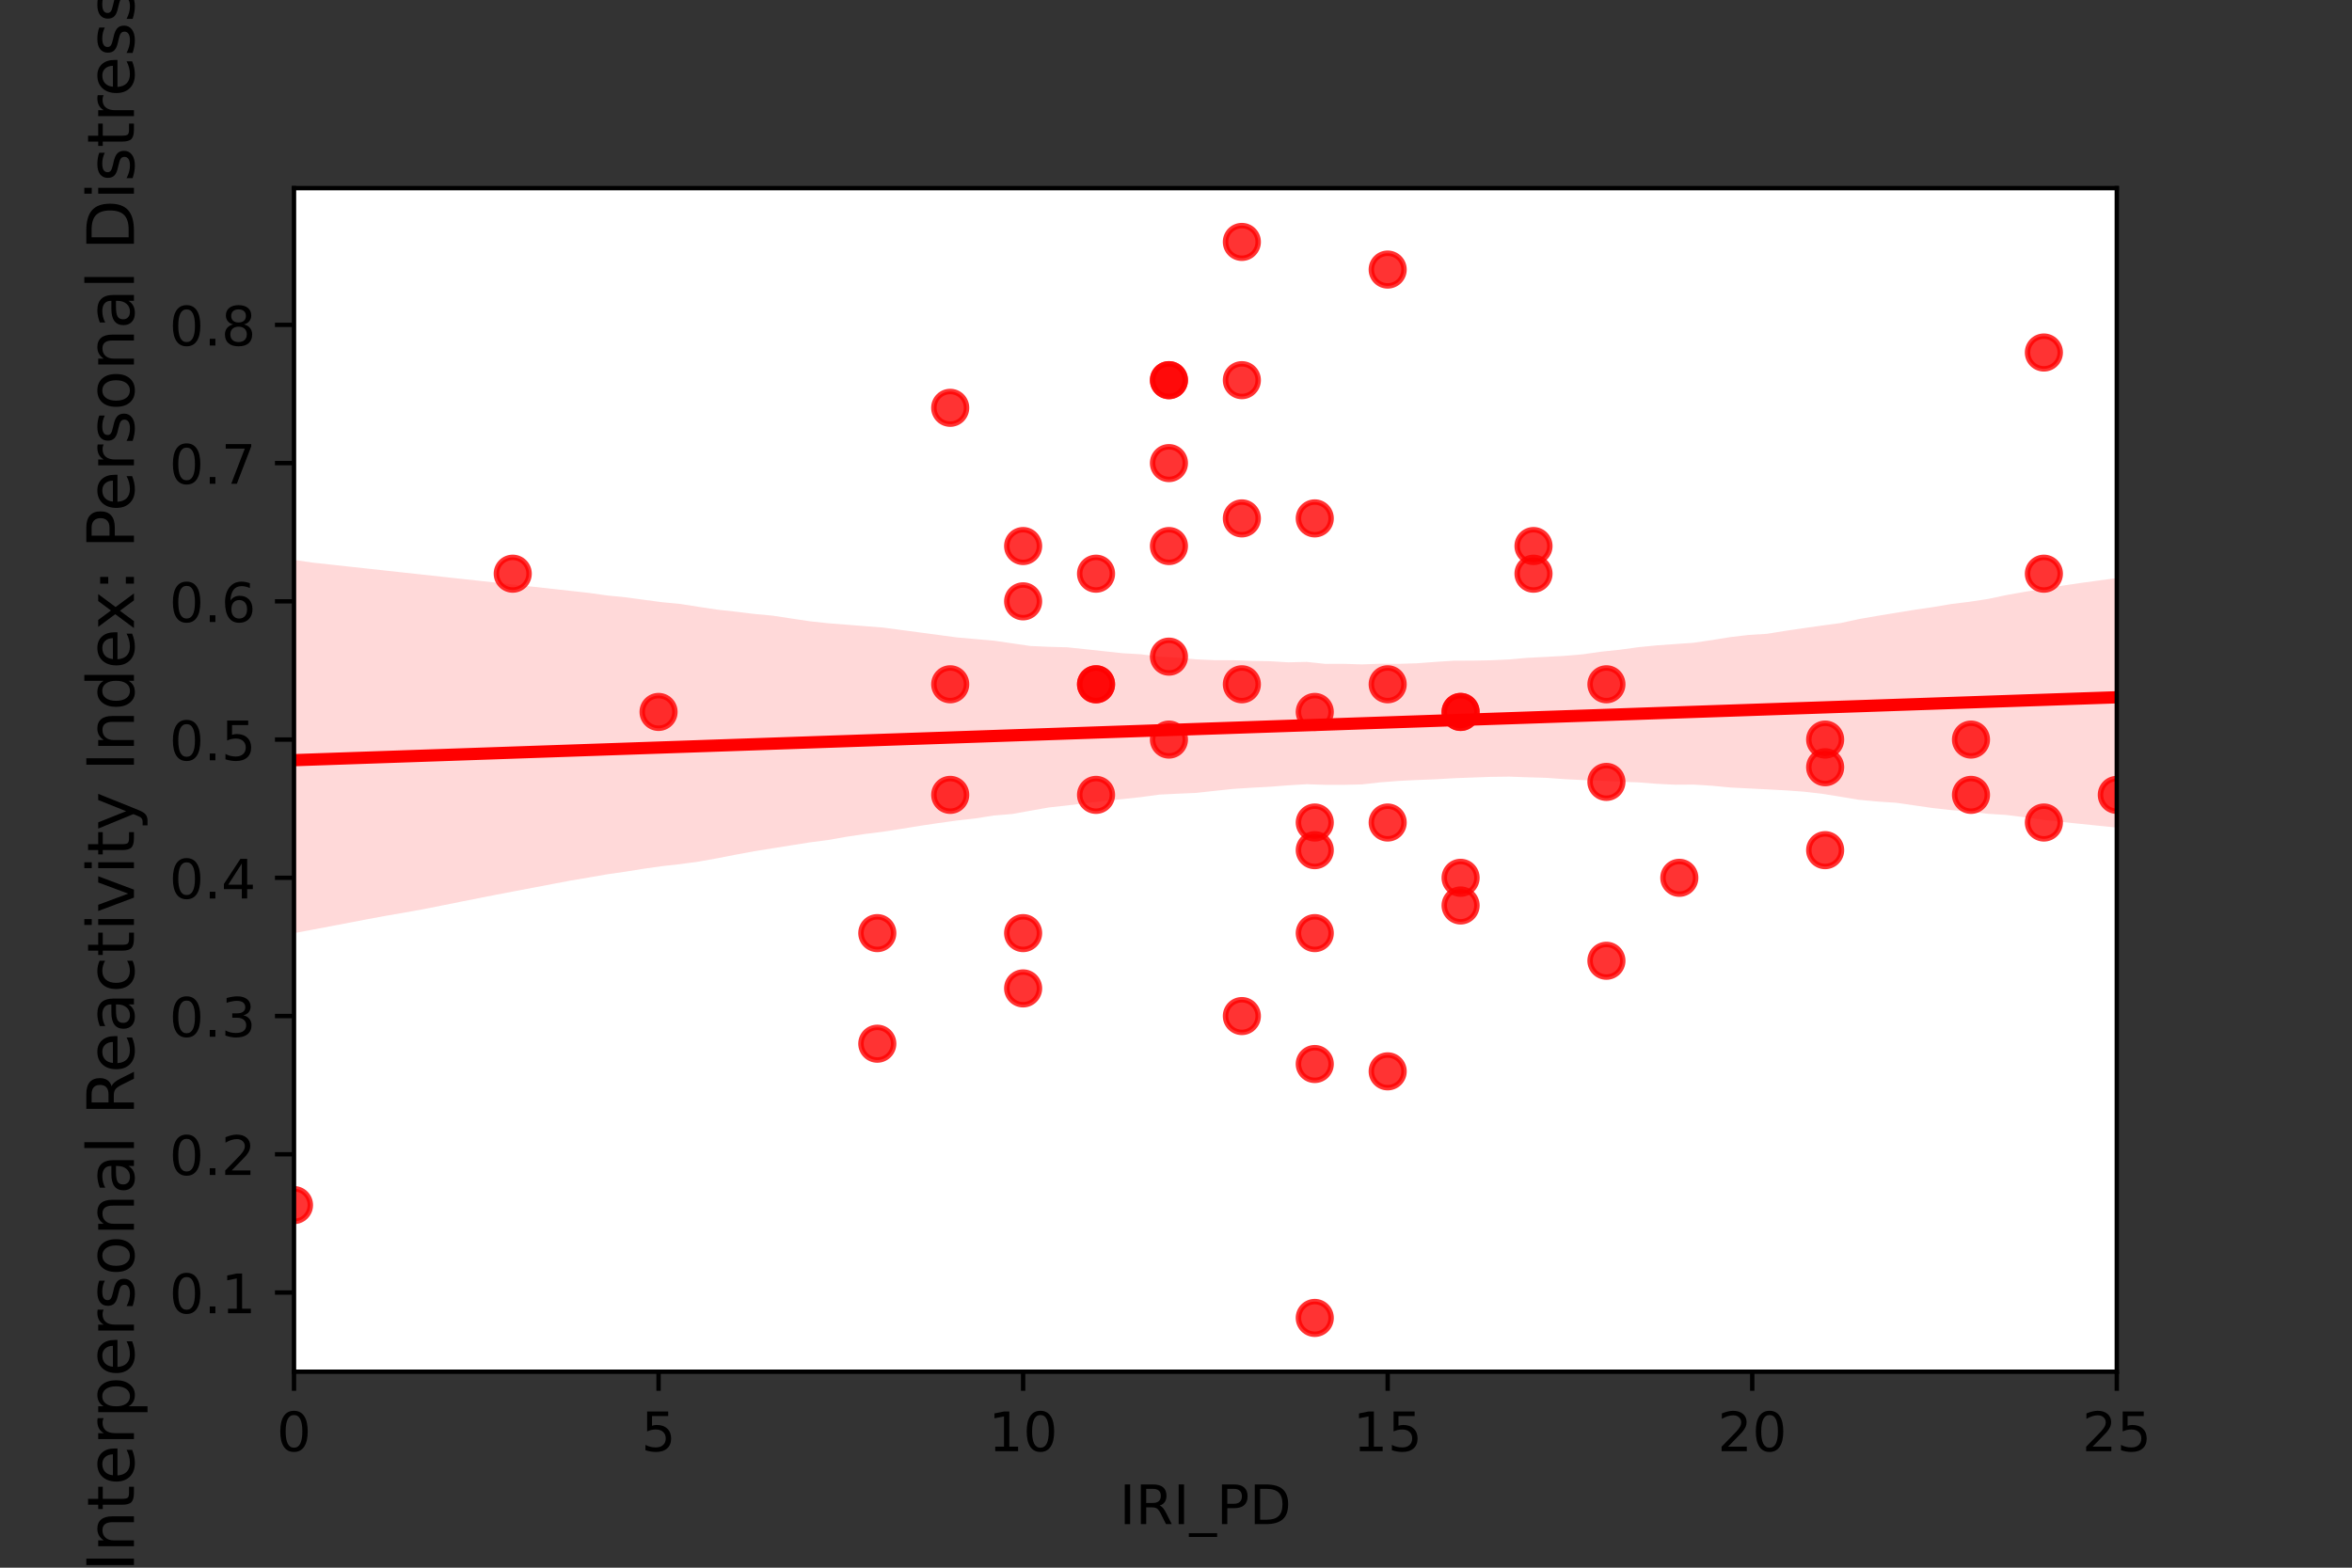 <?xml version="1.0" encoding="utf-8" standalone="no"?>
<!DOCTYPE svg PUBLIC "-//W3C//DTD SVG 1.1//EN"
  "http://www.w3.org/Graphics/SVG/1.1/DTD/svg11.dtd">
<!-- Created with matplotlib (https://matplotlib.org/) -->
<svg height="288pt" version="1.1" viewBox="0 0 432 288" width="432pt" xmlns="http://www.w3.org/2000/svg" xmlns:xlink="http://www.w3.org/1999/xlink">
 <rect x="0" y="0" width="432" height="288" fill="#333333" stroke="none"/>
 <defs>
  <style type="text/css">*{stroke-linecap:butt;stroke-linejoin:round;}</style>
 </defs>
 <g id="figure_1">
  <g id="patch_1">
   <path d="M 0 288 
L 432 288 
L 432 0 
L 0 0 
z
" style="fill:none;"/>
  </g>
  <g id="axes_1">
   <g id="patch_2">
    <path d="M 54 252 
L 388.8 252 
L 388.8 34.56 
L 54 34.56 
z
" style="fill:#ffffff;"/>
   </g>
   <g id="PathCollection_1">
    <defs>
     <path d="M 0 3 
C 0.796 3 1.559 2.684 2.121 2.121 
C 2.684 1.559 3 0.796 3 0 
C 3 -0.796 2.684 -1.559 2.121 -2.121 
C 1.559 -2.684 0.796 -3 0 -3 
C -0.796 -3 -1.559 -2.684 -2.121 -2.121 
C -2.684 -1.559 -3 -0.796 -3 0 
C -3 0.796 -2.684 1.559 -2.121 2.121 
C -1.559 2.684 -0.796 3 0 3 
z
" id="m2d6696e77d" style="stroke:#ff0000;stroke-opacity:0.8;"/>
    </defs>
    <g clip-path="url(#p7a09f8bbab)">
     <use style="fill:#ff0000;fill-opacity:0.8;stroke:#ff0000;stroke-opacity:0.8;" x="174.528" xlink:href="#m2d6696e77d" y="146.027"/>
     <use style="fill:#ff0000;fill-opacity:0.8;stroke:#ff0000;stroke-opacity:0.8;" x="241.488" xlink:href="#m2d6696e77d" y="195.471"/>
     <use style="fill:#ff0000;fill-opacity:0.8;stroke:#ff0000;stroke-opacity:0.8;" x="228.096" xlink:href="#m2d6696e77d" y="69.839"/>
     <use style="fill:#ff0000;fill-opacity:0.8;stroke:#ff0000;stroke-opacity:0.8;" x="268.272" xlink:href="#m2d6696e77d" y="166.344"/>
     <use style="fill:#ff0000;fill-opacity:0.8;stroke:#ff0000;stroke-opacity:0.8;" x="254.88" xlink:href="#m2d6696e77d" y="125.71"/>
     <use style="fill:#ff0000;fill-opacity:0.8;stroke:#ff0000;stroke-opacity:0.8;" x="94.176" xlink:href="#m2d6696e77d" y="105.394"/>
     <use style="fill:#ff0000;fill-opacity:0.8;stroke:#ff0000;stroke-opacity:0.8;" x="388.8" xlink:href="#m2d6696e77d" y="146.027"/>
     <use style="fill:#ff0000;fill-opacity:0.8;stroke:#ff0000;stroke-opacity:0.8;" x="335.232" xlink:href="#m2d6696e77d" y="140.948"/>
     <use style="fill:#ff0000;fill-opacity:0.8;stroke:#ff0000;stroke-opacity:0.8;" x="228.096" xlink:href="#m2d6696e77d" y="44.444"/>
     <use style="fill:#ff0000;fill-opacity:0.8;stroke:#ff0000;stroke-opacity:0.8;" x="228.096" xlink:href="#m2d6696e77d" y="186.66"/>
     <use style="fill:#ff0000;fill-opacity:0.8;stroke:#ff0000;stroke-opacity:0.8;" x="187.92" xlink:href="#m2d6696e77d" y="181.581"/>
     <use style="fill:#ff0000;fill-opacity:0.8;stroke:#ff0000;stroke-opacity:0.8;" x="161.136" xlink:href="#m2d6696e77d" y="171.423"/>
     <use style="fill:#ff0000;fill-opacity:0.8;stroke:#ff0000;stroke-opacity:0.8;" x="375.408" xlink:href="#m2d6696e77d" y="151.106"/>
     <use style="fill:#ff0000;fill-opacity:0.8;stroke:#ff0000;stroke-opacity:0.8;" x="254.88" xlink:href="#m2d6696e77d" y="49.523"/>
     <use style="fill:#ff0000;fill-opacity:0.8;stroke:#ff0000;stroke-opacity:0.8;" x="268.272" xlink:href="#m2d6696e77d" y="130.789"/>
     <use style="fill:#ff0000;fill-opacity:0.8;stroke:#ff0000;stroke-opacity:0.8;" x="120.96" xlink:href="#m2d6696e77d" y="130.789"/>
     <use style="fill:#ff0000;fill-opacity:0.8;stroke:#ff0000;stroke-opacity:0.8;" x="295.056" xlink:href="#m2d6696e77d" y="143.643"/>
     <use style="fill:#ff0000;fill-opacity:0.8;stroke:#ff0000;stroke-opacity:0.8;" x="335.232" xlink:href="#m2d6696e77d" y="156.185"/>
     <use style="fill:#ff0000;fill-opacity:0.8;stroke:#ff0000;stroke-opacity:0.8;" x="214.704" xlink:href="#m2d6696e77d" y="120.631"/>
     <use style="fill:#ff0000;fill-opacity:0.8;stroke:#ff0000;stroke-opacity:0.8;" x="228.096" xlink:href="#m2d6696e77d" y="125.71"/>
     <use style="fill:#ff0000;fill-opacity:0.8;stroke:#ff0000;stroke-opacity:0.8;" x="214.704" xlink:href="#m2d6696e77d" y="135.869"/>
     <use style="fill:#ff0000;fill-opacity:0.8;stroke:#ff0000;stroke-opacity:0.8;" x="161.136" xlink:href="#m2d6696e77d" y="191.739"/>
     <use style="fill:#ff0000;fill-opacity:0.8;stroke:#ff0000;stroke-opacity:0.8;" x="241.488" xlink:href="#m2d6696e77d" y="171.423"/>
     <use style="fill:#ff0000;fill-opacity:0.8;stroke:#ff0000;stroke-opacity:0.8;" x="362.016" xlink:href="#m2d6696e77d" y="135.869"/>
     <use style="fill:#ff0000;fill-opacity:0.8;stroke:#ff0000;stroke-opacity:0.8;" x="214.704" xlink:href="#m2d6696e77d" y="69.839"/>
     <use style="fill:#ff0000;fill-opacity:0.8;stroke:#ff0000;stroke-opacity:0.8;" x="228.096" xlink:href="#m2d6696e77d" y="95.235"/>
     <use style="fill:#ff0000;fill-opacity:0.8;stroke:#ff0000;stroke-opacity:0.8;" x="241.488" xlink:href="#m2d6696e77d" y="151.106"/>
     <use style="fill:#ff0000;fill-opacity:0.8;stroke:#ff0000;stroke-opacity:0.8;" x="375.408" xlink:href="#m2d6696e77d" y="105.394"/>
     <use style="fill:#ff0000;fill-opacity:0.8;stroke:#ff0000;stroke-opacity:0.8;" x="335.232" xlink:href="#m2d6696e77d" y="135.869"/>
     <use style="fill:#ff0000;fill-opacity:0.8;stroke:#ff0000;stroke-opacity:0.8;" x="268.272" xlink:href="#m2d6696e77d" y="161.264"/>
     <use style="fill:#ff0000;fill-opacity:0.8;stroke:#ff0000;stroke-opacity:0.8;" x="241.488" xlink:href="#m2d6696e77d" y="242.116"/>
     <use style="fill:#ff0000;fill-opacity:0.8;stroke:#ff0000;stroke-opacity:0.8;" x="241.488" xlink:href="#m2d6696e77d" y="95.235"/>
     <use style="fill:#ff0000;fill-opacity:0.8;stroke:#ff0000;stroke-opacity:0.8;" x="295.056" xlink:href="#m2d6696e77d" y="176.502"/>
     <use style="fill:#ff0000;fill-opacity:0.8;stroke:#ff0000;stroke-opacity:0.8;" x="281.664" xlink:href="#m2d6696e77d" y="105.394"/>
     <use style="fill:#ff0000;fill-opacity:0.8;stroke:#ff0000;stroke-opacity:0.8;" x="187.92" xlink:href="#m2d6696e77d" y="171.423"/>
     <use style="fill:#ff0000;fill-opacity:0.8;stroke:#ff0000;stroke-opacity:0.8;" x="174.528" xlink:href="#m2d6696e77d" y="125.71"/>
     <use style="fill:#ff0000;fill-opacity:0.8;stroke:#ff0000;stroke-opacity:0.8;" x="187.92" xlink:href="#m2d6696e77d" y="100.314"/>
     <use style="fill:#ff0000;fill-opacity:0.8;stroke:#ff0000;stroke-opacity:0.8;" x="201.312" xlink:href="#m2d6696e77d" y="125.71"/>
     <use style="fill:#ff0000;fill-opacity:0.8;stroke:#ff0000;stroke-opacity:0.8;" x="241.488" xlink:href="#m2d6696e77d" y="156.185"/>
     <use style="fill:#ff0000;fill-opacity:0.8;stroke:#ff0000;stroke-opacity:0.8;" x="187.92" xlink:href="#m2d6696e77d" y="110.473"/>
     <use style="fill:#ff0000;fill-opacity:0.8;stroke:#ff0000;stroke-opacity:0.8;" x="214.704" xlink:href="#m2d6696e77d" y="85.077"/>
     <use style="fill:#ff0000;fill-opacity:0.8;stroke:#ff0000;stroke-opacity:0.8;" x="174.528" xlink:href="#m2d6696e77d" y="74.919"/>
     <use style="fill:#ff0000;fill-opacity:0.8;stroke:#ff0000;stroke-opacity:0.8;" x="295.056" xlink:href="#m2d6696e77d" y="125.71"/>
     <use style="fill:#ff0000;fill-opacity:0.8;stroke:#ff0000;stroke-opacity:0.8;" x="201.312" xlink:href="#m2d6696e77d" y="105.394"/>
     <use style="fill:#ff0000;fill-opacity:0.8;stroke:#ff0000;stroke-opacity:0.8;" x="254.88" xlink:href="#m2d6696e77d" y="151.106"/>
     <use style="fill:#ff0000;fill-opacity:0.8;stroke:#ff0000;stroke-opacity:0.8;" x="201.312" xlink:href="#m2d6696e77d" y="125.71"/>
     <use style="fill:#ff0000;fill-opacity:0.8;stroke:#ff0000;stroke-opacity:0.8;" x="308.448" xlink:href="#m2d6696e77d" y="161.264"/>
     <use style="fill:#ff0000;fill-opacity:0.8;stroke:#ff0000;stroke-opacity:0.8;" x="281.664" xlink:href="#m2d6696e77d" y="100.314"/>
     <use style="fill:#ff0000;fill-opacity:0.8;stroke:#ff0000;stroke-opacity:0.8;" x="214.704" xlink:href="#m2d6696e77d" y="100.314"/>
     <use style="fill:#ff0000;fill-opacity:0.8;stroke:#ff0000;stroke-opacity:0.8;" x="375.408" xlink:href="#m2d6696e77d" y="64.76"/>
     <use style="fill:#ff0000;fill-opacity:0.8;stroke:#ff0000;stroke-opacity:0.8;" x="362.016" xlink:href="#m2d6696e77d" y="146.027"/>
     <use style="fill:#ff0000;fill-opacity:0.8;stroke:#ff0000;stroke-opacity:0.8;" x="214.704" xlink:href="#m2d6696e77d" y="69.839"/>
     <use style="fill:#ff0000;fill-opacity:0.8;stroke:#ff0000;stroke-opacity:0.8;" x="268.272" xlink:href="#m2d6696e77d" y="130.789"/>
     <use style="fill:#ff0000;fill-opacity:0.8;stroke:#ff0000;stroke-opacity:0.8;" x="201.312" xlink:href="#m2d6696e77d" y="146.027"/>
     <use style="fill:#ff0000;fill-opacity:0.8;stroke:#ff0000;stroke-opacity:0.8;" x="241.488" xlink:href="#m2d6696e77d" y="130.789"/>
     <use style="fill:#ff0000;fill-opacity:0.8;stroke:#ff0000;stroke-opacity:0.8;" x="54" xlink:href="#m2d6696e77d" y="221.385"/>
     <use style="fill:#ff0000;fill-opacity:0.8;stroke:#ff0000;stroke-opacity:0.8;" x="254.88" xlink:href="#m2d6696e77d" y="196.819"/>
    </g>
   </g>
   <g id="PolyCollection_1">
    <path clip-path="url(#p7a09f8bbab)" d="M 54 102.851 
L 54 171.427 
L 57.382 170.792 
L 60.764 170.151 
L 64.145 169.507 
L 67.527 168.861 
L 70.909 168.232 
L 74.291 167.654 
L 77.673 167.045 
L 81.055 166.371 
L 84.436 165.696 
L 87.818 165.02 
L 91.2 164.357 
L 94.582 163.714 
L 97.964 163.07 
L 101.345 162.426 
L 104.727 161.782 
L 108.109 161.213 
L 111.491 160.622 
L 114.873 160.136 
L 118.255 159.592 
L 121.636 159.116 
L 125.018 158.738 
L 128.4 158.275 
L 131.782 157.666 
L 135.164 157.006 
L 138.545 156.379 
L 141.927 155.836 
L 145.309 155.3 
L 148.691 154.762 
L 152.073 154.323 
L 155.455 153.723 
L 158.836 153.216 
L 162.218 152.792 
L 165.6 152.261 
L 168.982 151.712 
L 172.364 151.206 
L 175.745 150.739 
L 179.127 150.357 
L 182.509 149.822 
L 185.891 149.541 
L 189.273 148.934 
L 192.655 148.338 
L 196.036 147.967 
L 199.418 147.547 
L 202.8 147.156 
L 206.182 146.799 
L 209.564 146.438 
L 212.945 145.977 
L 216.327 145.811 
L 219.709 145.663 
L 223.091 145.291 
L 226.473 144.933 
L 229.855 144.713 
L 233.236 144.533 
L 236.618 144.272 
L 240 144.068 
L 243.382 144.182 
L 246.764 144.186 
L 250.145 144.104 
L 253.527 143.725 
L 256.909 143.463 
L 260.291 143.296 
L 263.673 143.163 
L 267.055 142.967 
L 270.436 142.84 
L 273.818 142.72 
L 277.2 142.676 
L 280.582 142.794 
L 283.964 142.893 
L 287.345 143.133 
L 290.727 143.307 
L 294.109 143.42 
L 297.491 143.602 
L 300.873 143.728 
L 304.255 143.988 
L 307.636 144.159 
L 311.018 144.136 
L 314.4 144.343 
L 317.782 144.67 
L 321.164 144.843 
L 324.545 145.012 
L 327.927 145.194 
L 331.309 145.438 
L 334.691 145.826 
L 338.073 146.374 
L 341.455 146.932 
L 344.836 147.25 
L 348.218 147.472 
L 351.6 147.956 
L 354.982 148.444 
L 358.364 148.822 
L 361.745 149.115 
L 365.127 149.502 
L 368.509 149.714 
L 371.891 150.144 
L 375.273 150.61 
L 378.655 150.999 
L 382.036 151.346 
L 385.418 151.693 
L 388.8 152.035 
L 388.8 106.196 
L 388.8 106.196 
L 385.418 106.654 
L 382.036 107.113 
L 378.655 107.62 
L 375.273 108.169 
L 371.891 108.723 
L 368.509 109.324 
L 365.127 110.038 
L 361.745 110.552 
L 358.364 110.969 
L 354.982 111.538 
L 351.6 112.034 
L 348.218 112.585 
L 344.836 113.138 
L 341.455 113.725 
L 338.073 114.463 
L 334.691 114.914 
L 331.309 115.394 
L 327.927 115.891 
L 324.545 116.438 
L 321.164 116.647 
L 317.782 117.047 
L 314.4 117.596 
L 311.018 118.089 
L 307.636 118.323 
L 304.255 118.561 
L 300.873 118.901 
L 297.491 119.365 
L 294.109 119.717 
L 290.727 120.202 
L 287.345 120.489 
L 283.964 120.677 
L 280.582 120.846 
L 277.2 121.146 
L 273.818 121.298 
L 270.436 121.366 
L 267.055 121.373 
L 263.673 121.594 
L 260.291 121.849 
L 256.909 121.954 
L 253.527 121.935 
L 250.145 122.058 
L 246.764 121.95 
L 243.382 121.958 
L 240 121.597 
L 236.618 121.674 
L 233.236 121.471 
L 229.855 121.412 
L 226.473 121.29 
L 223.091 121.284 
L 219.709 121.127 
L 216.327 120.818 
L 212.945 120.637 
L 209.564 120.198 
L 206.182 120.002 
L 202.8 119.636 
L 199.418 119.273 
L 196.036 118.917 
L 192.655 118.825 
L 189.273 118.676 
L 185.891 118.185 
L 182.509 117.696 
L 179.127 117.4 
L 175.745 117.098 
L 172.364 116.645 
L 168.982 116.194 
L 165.6 115.743 
L 162.218 115.294 
L 158.836 115.026 
L 155.455 114.76 
L 152.073 114.494 
L 148.691 114.127 
L 145.309 113.619 
L 141.927 113.103 
L 138.545 112.789 
L 135.164 112.373 
L 131.782 112.005 
L 128.4 111.493 
L 125.018 110.96 
L 121.636 110.633 
L 118.255 110.186 
L 114.873 109.725 
L 111.491 109.392 
L 108.109 108.915 
L 104.727 108.541 
L 101.345 108.168 
L 97.964 107.795 
L 94.582 107.422 
L 91.2 107.049 
L 87.818 106.676 
L 84.436 106.307 
L 81.055 105.938 
L 77.673 105.569 
L 74.291 105.2 
L 70.909 104.831 
L 67.527 104.462 
L 64.145 104.093 
L 60.764 103.724 
L 57.382 103.355 
L 54 102.851 
z
" style="fill:#ff0000;fill-opacity:0.15;"/>
   </g>
   <g id="matplotlib.axis_1">
    <g id="xtick_1">
     <g id="line2d_1">
      <defs>
       <path d="M 0 0 
L 0 3.5 
" id="mba4915432f" style="stroke:#000000;stroke-width:0.8;"/>
      </defs>
      <g>
       <use style="stroke:#000000;stroke-width:0.8;" x="54" xlink:href="#mba4915432f" y="252"/>
      </g>
     </g>
     <g id="text_1">
      <!-- 0 -->
      <g transform="translate(50.819 266.598)scale(0.1 -0.1)">
       <defs>
        <path d="M 31.781 66.406 
Q 24.172 66.406 20.328 58.906 
Q 16.5 51.422 16.5 36.375 
Q 16.5 21.391 20.328 13.891 
Q 24.172 6.391 31.781 6.391 
Q 39.453 6.391 43.281 13.891 
Q 47.125 21.391 47.125 36.375 
Q 47.125 51.422 43.281 58.906 
Q 39.453 66.406 31.781 66.406 
z
M 31.781 74.219 
Q 44.047 74.219 50.516 64.516 
Q 56.984 54.828 56.984 36.375 
Q 56.984 17.969 50.516 8.266 
Q 44.047 -1.422 31.781 -1.422 
Q 19.531 -1.422 13.062 8.266 
Q 6.594 17.969 6.594 36.375 
Q 6.594 54.828 13.062 64.516 
Q 19.531 74.219 31.781 74.219 
z
" id="DejaVuSans-48"/>
       </defs>
       <use xlink:href="#DejaVuSans-48"/>
      </g>
     </g>
    </g>
    <g id="xtick_2">
     <g id="line2d_2">
      <g>
       <use style="stroke:#000000;stroke-width:0.8;" x="120.96" xlink:href="#mba4915432f" y="252"/>
      </g>
     </g>
     <g id="text_2">
      <!-- 5 -->
      <g transform="translate(117.779 266.598)scale(0.1 -0.1)">
       <defs>
        <path d="M 10.797 72.906 
L 49.516 72.906 
L 49.516 64.594 
L 19.828 64.594 
L 19.828 46.734 
Q 21.969 47.469 24.109 47.828 
Q 26.266 48.188 28.422 48.188 
Q 40.625 48.188 47.75 41.5 
Q 54.891 34.812 54.891 23.391 
Q 54.891 11.625 47.562 5.094 
Q 40.234 -1.422 26.906 -1.422 
Q 22.312 -1.422 17.547 -0.641 
Q 12.797 0.141 7.719 1.703 
L 7.719 11.625 
Q 12.109 9.234 16.797 8.062 
Q 21.484 6.891 26.703 6.891 
Q 35.156 6.891 40.078 11.328 
Q 45.016 15.766 45.016 23.391 
Q 45.016 31 40.078 35.438 
Q 35.156 39.891 26.703 39.891 
Q 22.75 39.891 18.812 39.016 
Q 14.891 38.141 10.797 36.281 
z
" id="DejaVuSans-53"/>
       </defs>
       <use xlink:href="#DejaVuSans-53"/>
      </g>
     </g>
    </g>
    <g id="xtick_3">
     <g id="line2d_3">
      <g>
       <use style="stroke:#000000;stroke-width:0.8;" x="187.92" xlink:href="#mba4915432f" y="252"/>
      </g>
     </g>
     <g id="text_3">
      <!-- 10 -->
      <g transform="translate(181.558 266.598)scale(0.1 -0.1)">
       <defs>
        <path d="M 12.406 8.297 
L 28.516 8.297 
L 28.516 63.922 
L 10.984 60.406 
L 10.984 69.391 
L 28.422 72.906 
L 38.281 72.906 
L 38.281 8.297 
L 54.391 8.297 
L 54.391 0 
L 12.406 0 
z
" id="DejaVuSans-49"/>
       </defs>
       <use xlink:href="#DejaVuSans-49"/>
       <use x="63.623" xlink:href="#DejaVuSans-48"/>
      </g>
     </g>
    </g>
    <g id="xtick_4">
     <g id="line2d_4">
      <g>
       <use style="stroke:#000000;stroke-width:0.8;" x="254.88" xlink:href="#mba4915432f" y="252"/>
      </g>
     </g>
     <g id="text_4">
      <!-- 15 -->
      <g transform="translate(248.518 266.598)scale(0.1 -0.1)">
       <use xlink:href="#DejaVuSans-49"/>
       <use x="63.623" xlink:href="#DejaVuSans-53"/>
      </g>
     </g>
    </g>
    <g id="xtick_5">
     <g id="line2d_5">
      <g>
       <use style="stroke:#000000;stroke-width:0.8;" x="321.84" xlink:href="#mba4915432f" y="252"/>
      </g>
     </g>
     <g id="text_5">
      <!-- 20 -->
      <g transform="translate(315.478 266.598)scale(0.1 -0.1)">
       <defs>
        <path d="M 19.188 8.297 
L 53.609 8.297 
L 53.609 0 
L 7.328 0 
L 7.328 8.297 
Q 12.938 14.109 22.625 23.891 
Q 32.328 33.688 34.812 36.531 
Q 39.547 41.844 41.422 45.531 
Q 43.312 49.219 43.312 52.781 
Q 43.312 58.594 39.234 62.25 
Q 35.156 65.922 28.609 65.922 
Q 23.969 65.922 18.812 64.312 
Q 13.672 62.703 7.812 59.422 
L 7.812 69.391 
Q 13.766 71.781 18.938 73 
Q 24.125 74.219 28.422 74.219 
Q 39.75 74.219 46.484 68.547 
Q 53.219 62.891 53.219 53.422 
Q 53.219 48.922 51.531 44.891 
Q 49.859 40.875 45.406 35.406 
Q 44.188 33.984 37.641 27.219 
Q 31.109 20.453 19.188 8.297 
z
" id="DejaVuSans-50"/>
       </defs>
       <use xlink:href="#DejaVuSans-50"/>
       <use x="63.623" xlink:href="#DejaVuSans-48"/>
      </g>
     </g>
    </g>
    <g id="xtick_6">
     <g id="line2d_6">
      <g>
       <use style="stroke:#000000;stroke-width:0.8;" x="388.8" xlink:href="#mba4915432f" y="252"/>
      </g>
     </g>
     <g id="text_6">
      <!-- 25 -->
      <g transform="translate(382.438 266.598)scale(0.1 -0.1)">
       <use xlink:href="#DejaVuSans-50"/>
       <use x="63.623" xlink:href="#DejaVuSans-53"/>
      </g>
     </g>
    </g>
    <g id="text_7">
     <!-- IRI_PD -->
     <g transform="translate(205.611 279.998)scale(0.1 -0.1)">
      <defs>
       <path d="M 9.812 72.906 
L 19.672 72.906 
L 19.672 0 
L 9.812 0 
z
" id="DejaVuSans-73"/>
       <path d="M 44.391 34.188 
Q 47.562 33.109 50.562 29.594 
Q 53.562 26.078 56.594 19.922 
L 66.609 0 
L 56 0 
L 46.688 18.703 
Q 43.062 26.031 39.672 28.422 
Q 36.281 30.812 30.422 30.812 
L 19.672 30.812 
L 19.672 0 
L 9.812 0 
L 9.812 72.906 
L 32.078 72.906 
Q 44.578 72.906 50.734 67.672 
Q 56.891 62.453 56.891 51.906 
Q 56.891 45.016 53.688 40.469 
Q 50.484 35.938 44.391 34.188 
z
M 19.672 64.797 
L 19.672 38.922 
L 32.078 38.922 
Q 39.203 38.922 42.844 42.219 
Q 46.484 45.516 46.484 51.906 
Q 46.484 58.297 42.844 61.547 
Q 39.203 64.797 32.078 64.797 
z
" id="DejaVuSans-82"/>
       <path d="M 50.984 -16.609 
L 50.984 -23.578 
L -0.984 -23.578 
L -0.984 -16.609 
z
" id="DejaVuSans-95"/>
       <path d="M 19.672 64.797 
L 19.672 37.406 
L 32.078 37.406 
Q 38.969 37.406 42.719 40.969 
Q 46.484 44.531 46.484 51.125 
Q 46.484 57.672 42.719 61.234 
Q 38.969 64.797 32.078 64.797 
z
M 9.812 72.906 
L 32.078 72.906 
Q 44.344 72.906 50.609 67.359 
Q 56.891 61.812 56.891 51.125 
Q 56.891 40.328 50.609 34.812 
Q 44.344 29.297 32.078 29.297 
L 19.672 29.297 
L 19.672 0 
L 9.812 0 
z
" id="DejaVuSans-80"/>
       <path d="M 19.672 64.797 
L 19.672 8.109 
L 31.594 8.109 
Q 46.688 8.109 53.688 14.938 
Q 60.688 21.781 60.688 36.531 
Q 60.688 51.172 53.688 57.984 
Q 46.688 64.797 31.594 64.797 
z
M 9.812 72.906 
L 30.078 72.906 
Q 51.266 72.906 61.172 64.094 
Q 71.094 55.281 71.094 36.531 
Q 71.094 17.672 61.125 8.828 
Q 51.172 0 30.078 0 
L 9.812 0 
z
" id="DejaVuSans-68"/>
      </defs>
      <use xlink:href="#DejaVuSans-73"/>
      <use x="29.492" xlink:href="#DejaVuSans-82"/>
      <use x="98.975" xlink:href="#DejaVuSans-73"/>
      <use x="128.467" xlink:href="#DejaVuSans-95"/>
      <use x="178.467" xlink:href="#DejaVuSans-80"/>
      <use x="238.77" xlink:href="#DejaVuSans-68"/>
     </g>
    </g>
   </g>
   <g id="matplotlib.axis_2">
    <g id="ytick_1">
     <g id="line2d_7">
      <defs>
       <path d="M 0 0 
L -3.5 0 
" id="mb40871dc55" style="stroke:#000000;stroke-width:0.8;"/>
      </defs>
      <g>
       <use style="stroke:#000000;stroke-width:0.8;" x="54" xlink:href="#mb40871dc55" y="237.452"/>
      </g>
     </g>
     <g id="text_8">
      <!-- 0.1 -->
      <g transform="translate(31.097 241.251)scale(0.1 -0.1)">
       <defs>
        <path d="M 10.688 12.406 
L 21 12.406 
L 21 0 
L 10.688 0 
z
" id="DejaVuSans-46"/>
       </defs>
       <use xlink:href="#DejaVuSans-48"/>
       <use x="63.623" xlink:href="#DejaVuSans-46"/>
       <use x="95.41" xlink:href="#DejaVuSans-49"/>
      </g>
     </g>
    </g>
    <g id="ytick_2">
     <g id="line2d_8">
      <g>
       <use style="stroke:#000000;stroke-width:0.8;" x="54" xlink:href="#mb40871dc55" y="212.056"/>
      </g>
     </g>
     <g id="text_9">
      <!-- 0.2 -->
      <g transform="translate(31.097 215.855)scale(0.1 -0.1)">
       <use xlink:href="#DejaVuSans-48"/>
       <use x="63.623" xlink:href="#DejaVuSans-46"/>
       <use x="95.41" xlink:href="#DejaVuSans-50"/>
      </g>
     </g>
    </g>
    <g id="ytick_3">
     <g id="line2d_9">
      <g>
       <use style="stroke:#000000;stroke-width:0.8;" x="54" xlink:href="#mb40871dc55" y="186.66"/>
      </g>
     </g>
     <g id="text_10">
      <!-- 0.3 -->
      <g transform="translate(31.097 190.459)scale(0.1 -0.1)">
       <defs>
        <path d="M 40.578 39.312 
Q 47.656 37.797 51.625 33 
Q 55.609 28.219 55.609 21.188 
Q 55.609 10.406 48.188 4.484 
Q 40.766 -1.422 27.094 -1.422 
Q 22.516 -1.422 17.656 -0.516 
Q 12.797 0.391 7.625 2.203 
L 7.625 11.719 
Q 11.719 9.328 16.594 8.109 
Q 21.484 6.891 26.812 6.891 
Q 36.078 6.891 40.938 10.547 
Q 45.797 14.203 45.797 21.188 
Q 45.797 27.641 41.281 31.266 
Q 36.766 34.906 28.719 34.906 
L 20.219 34.906 
L 20.219 43.016 
L 29.109 43.016 
Q 36.375 43.016 40.234 45.922 
Q 44.094 48.828 44.094 54.297 
Q 44.094 59.906 40.109 62.906 
Q 36.141 65.922 28.719 65.922 
Q 24.656 65.922 20.016 65.031 
Q 15.375 64.156 9.812 62.312 
L 9.812 71.094 
Q 15.438 72.656 20.344 73.438 
Q 25.25 74.219 29.594 74.219 
Q 40.828 74.219 47.359 69.109 
Q 53.906 64.016 53.906 55.328 
Q 53.906 49.266 50.438 45.094 
Q 46.969 40.922 40.578 39.312 
z
" id="DejaVuSans-51"/>
       </defs>
       <use xlink:href="#DejaVuSans-48"/>
       <use x="63.623" xlink:href="#DejaVuSans-46"/>
       <use x="95.41" xlink:href="#DejaVuSans-51"/>
      </g>
     </g>
    </g>
    <g id="ytick_4">
     <g id="line2d_10">
      <g>
       <use style="stroke:#000000;stroke-width:0.8;" x="54" xlink:href="#mb40871dc55" y="161.264"/>
      </g>
     </g>
     <g id="text_11">
      <!-- 0.4 -->
      <g transform="translate(31.097 165.064)scale(0.1 -0.1)">
       <defs>
        <path d="M 37.797 64.312 
L 12.891 25.391 
L 37.797 25.391 
z
M 35.203 72.906 
L 47.609 72.906 
L 47.609 25.391 
L 58.016 25.391 
L 58.016 17.188 
L 47.609 17.188 
L 47.609 0 
L 37.797 0 
L 37.797 17.188 
L 4.891 17.188 
L 4.891 26.703 
z
" id="DejaVuSans-52"/>
       </defs>
       <use xlink:href="#DejaVuSans-48"/>
       <use x="63.623" xlink:href="#DejaVuSans-46"/>
       <use x="95.41" xlink:href="#DejaVuSans-52"/>
      </g>
     </g>
    </g>
    <g id="ytick_5">
     <g id="line2d_11">
      <g>
       <use style="stroke:#000000;stroke-width:0.8;" x="54" xlink:href="#mb40871dc55" y="135.869"/>
      </g>
     </g>
     <g id="text_12">
      <!-- 0.5 -->
      <g transform="translate(31.097 139.668)scale(0.1 -0.1)">
       <use xlink:href="#DejaVuSans-48"/>
       <use x="63.623" xlink:href="#DejaVuSans-46"/>
       <use x="95.41" xlink:href="#DejaVuSans-53"/>
      </g>
     </g>
    </g>
    <g id="ytick_6">
     <g id="line2d_12">
      <g>
       <use style="stroke:#000000;stroke-width:0.8;" x="54" xlink:href="#mb40871dc55" y="110.473"/>
      </g>
     </g>
     <g id="text_13">
      <!-- 0.6 -->
      <g transform="translate(31.097 114.272)scale(0.1 -0.1)">
       <defs>
        <path d="M 33.016 40.375 
Q 26.375 40.375 22.484 35.828 
Q 18.609 31.297 18.609 23.391 
Q 18.609 15.531 22.484 10.953 
Q 26.375 6.391 33.016 6.391 
Q 39.656 6.391 43.531 10.953 
Q 47.406 15.531 47.406 23.391 
Q 47.406 31.297 43.531 35.828 
Q 39.656 40.375 33.016 40.375 
z
M 52.594 71.297 
L 52.594 62.312 
Q 48.875 64.062 45.094 64.984 
Q 41.312 65.922 37.594 65.922 
Q 27.828 65.922 22.672 59.328 
Q 17.531 52.734 16.797 39.406 
Q 19.672 43.656 24.016 45.922 
Q 28.375 48.188 33.594 48.188 
Q 44.578 48.188 50.953 41.516 
Q 57.328 34.859 57.328 23.391 
Q 57.328 12.156 50.688 5.359 
Q 44.047 -1.422 33.016 -1.422 
Q 20.359 -1.422 13.672 8.266 
Q 6.984 17.969 6.984 36.375 
Q 6.984 53.656 15.188 63.938 
Q 23.391 74.219 37.203 74.219 
Q 40.922 74.219 44.703 73.484 
Q 48.484 72.75 52.594 71.297 
z
" id="DejaVuSans-54"/>
       </defs>
       <use xlink:href="#DejaVuSans-48"/>
       <use x="63.623" xlink:href="#DejaVuSans-46"/>
       <use x="95.41" xlink:href="#DejaVuSans-54"/>
      </g>
     </g>
    </g>
    <g id="ytick_7">
     <g id="line2d_13">
      <g>
       <use style="stroke:#000000;stroke-width:0.8;" x="54" xlink:href="#mb40871dc55" y="85.077"/>
      </g>
     </g>
     <g id="text_14">
      <!-- 0.7 -->
      <g transform="translate(31.097 88.876)scale(0.1 -0.1)">
       <defs>
        <path d="M 8.203 72.906 
L 55.078 72.906 
L 55.078 68.703 
L 28.609 0 
L 18.312 0 
L 43.219 64.594 
L 8.203 64.594 
z
" id="DejaVuSans-55"/>
       </defs>
       <use xlink:href="#DejaVuSans-48"/>
       <use x="63.623" xlink:href="#DejaVuSans-46"/>
       <use x="95.41" xlink:href="#DejaVuSans-55"/>
      </g>
     </g>
    </g>
    <g id="ytick_8">
     <g id="line2d_14">
      <g>
       <use style="stroke:#000000;stroke-width:0.8;" x="54" xlink:href="#mb40871dc55" y="59.681"/>
      </g>
     </g>
     <g id="text_15">
      <!-- 0.8 -->
      <g transform="translate(31.097 63.48)scale(0.1 -0.1)">
       <defs>
        <path d="M 31.781 34.625 
Q 24.75 34.625 20.719 30.859 
Q 16.703 27.094 16.703 20.516 
Q 16.703 13.922 20.719 10.156 
Q 24.75 6.391 31.781 6.391 
Q 38.812 6.391 42.859 10.172 
Q 46.922 13.969 46.922 20.516 
Q 46.922 27.094 42.891 30.859 
Q 38.875 34.625 31.781 34.625 
z
M 21.922 38.812 
Q 15.578 40.375 12.031 44.719 
Q 8.5 49.078 8.5 55.328 
Q 8.5 64.062 14.719 69.141 
Q 20.953 74.219 31.781 74.219 
Q 42.672 74.219 48.875 69.141 
Q 55.078 64.062 55.078 55.328 
Q 55.078 49.078 51.531 44.719 
Q 48 40.375 41.703 38.812 
Q 48.828 37.156 52.797 32.312 
Q 56.781 27.484 56.781 20.516 
Q 56.781 9.906 50.312 4.234 
Q 43.844 -1.422 31.781 -1.422 
Q 19.734 -1.422 13.25 4.234 
Q 6.781 9.906 6.781 20.516 
Q 6.781 27.484 10.781 32.312 
Q 14.797 37.156 21.922 38.812 
z
M 18.312 54.391 
Q 18.312 48.734 21.844 45.562 
Q 25.391 42.391 31.781 42.391 
Q 38.141 42.391 41.719 45.562 
Q 45.312 48.734 45.312 54.391 
Q 45.312 60.062 41.719 63.234 
Q 38.141 66.406 31.781 66.406 
Q 25.391 66.406 21.844 63.234 
Q 18.312 60.062 18.312 54.391 
z
" id="DejaVuSans-56"/>
       </defs>
       <use xlink:href="#DejaVuSans-48"/>
       <use x="63.623" xlink:href="#DejaVuSans-46"/>
       <use x="95.41" xlink:href="#DejaVuSans-56"/>
      </g>
     </g>
    </g>
    <g id="text_16">
     <!-- Interpersonal Reactivity Index: Personal Distress -->
     <g transform="translate(24.601 288.691)rotate(-90)scale(0.12 -0.12)">
      <defs>
       <path d="M 54.891 33.016 
L 54.891 0 
L 45.906 0 
L 45.906 32.719 
Q 45.906 40.484 42.875 44.328 
Q 39.844 48.188 33.797 48.188 
Q 26.516 48.188 22.312 43.547 
Q 18.109 38.922 18.109 30.906 
L 18.109 0 
L 9.078 0 
L 9.078 54.688 
L 18.109 54.688 
L 18.109 46.188 
Q 21.344 51.125 25.703 53.562 
Q 30.078 56 35.797 56 
Q 45.219 56 50.047 50.172 
Q 54.891 44.344 54.891 33.016 
z
" id="DejaVuSans-110"/>
       <path d="M 18.312 70.219 
L 18.312 54.688 
L 36.812 54.688 
L 36.812 47.703 
L 18.312 47.703 
L 18.312 18.016 
Q 18.312 11.328 20.141 9.422 
Q 21.969 7.516 27.594 7.516 
L 36.812 7.516 
L 36.812 0 
L 27.594 0 
Q 17.188 0 13.234 3.875 
Q 9.281 7.766 9.281 18.016 
L 9.281 47.703 
L 2.688 47.703 
L 2.688 54.688 
L 9.281 54.688 
L 9.281 70.219 
z
" id="DejaVuSans-116"/>
       <path d="M 56.203 29.594 
L 56.203 25.203 
L 14.891 25.203 
Q 15.484 15.922 20.484 11.062 
Q 25.484 6.203 34.422 6.203 
Q 39.594 6.203 44.453 7.469 
Q 49.312 8.734 54.109 11.281 
L 54.109 2.781 
Q 49.266 0.734 44.188 -0.344 
Q 39.109 -1.422 33.891 -1.422 
Q 20.797 -1.422 13.156 6.188 
Q 5.516 13.812 5.516 26.812 
Q 5.516 40.234 12.766 48.109 
Q 20.016 56 32.328 56 
Q 43.359 56 49.781 48.891 
Q 56.203 41.797 56.203 29.594 
z
M 47.219 32.234 
Q 47.125 39.594 43.094 43.984 
Q 39.062 48.391 32.422 48.391 
Q 24.906 48.391 20.391 44.141 
Q 15.875 39.891 15.188 32.172 
z
" id="DejaVuSans-101"/>
       <path d="M 41.109 46.297 
Q 39.594 47.172 37.812 47.578 
Q 36.031 48 33.891 48 
Q 26.266 48 22.188 43.047 
Q 18.109 38.094 18.109 28.812 
L 18.109 0 
L 9.078 0 
L 9.078 54.688 
L 18.109 54.688 
L 18.109 46.188 
Q 20.953 51.172 25.484 53.578 
Q 30.031 56 36.531 56 
Q 37.453 56 38.578 55.875 
Q 39.703 55.766 41.062 55.516 
z
" id="DejaVuSans-114"/>
       <path d="M 18.109 8.203 
L 18.109 -20.797 
L 9.078 -20.797 
L 9.078 54.688 
L 18.109 54.688 
L 18.109 46.391 
Q 20.953 51.266 25.266 53.625 
Q 29.594 56 35.594 56 
Q 45.562 56 51.781 48.094 
Q 58.016 40.188 58.016 27.297 
Q 58.016 14.406 51.781 6.484 
Q 45.562 -1.422 35.594 -1.422 
Q 29.594 -1.422 25.266 0.953 
Q 20.953 3.328 18.109 8.203 
z
M 48.688 27.297 
Q 48.688 37.203 44.609 42.844 
Q 40.531 48.484 33.406 48.484 
Q 26.266 48.484 22.188 42.844 
Q 18.109 37.203 18.109 27.297 
Q 18.109 17.391 22.188 11.75 
Q 26.266 6.109 33.406 6.109 
Q 40.531 6.109 44.609 11.75 
Q 48.688 17.391 48.688 27.297 
z
" id="DejaVuSans-112"/>
       <path d="M 44.281 53.078 
L 44.281 44.578 
Q 40.484 46.531 36.375 47.5 
Q 32.281 48.484 27.875 48.484 
Q 21.188 48.484 17.844 46.438 
Q 14.5 44.391 14.5 40.281 
Q 14.5 37.156 16.891 35.375 
Q 19.281 33.594 26.516 31.984 
L 29.594 31.297 
Q 39.156 29.25 43.188 25.516 
Q 47.219 21.781 47.219 15.094 
Q 47.219 7.469 41.188 3.016 
Q 35.156 -1.422 24.609 -1.422 
Q 20.219 -1.422 15.453 -0.562 
Q 10.688 0.297 5.422 2 
L 5.422 11.281 
Q 10.406 8.688 15.234 7.391 
Q 20.062 6.109 24.812 6.109 
Q 31.156 6.109 34.562 8.281 
Q 37.984 10.453 37.984 14.406 
Q 37.984 18.062 35.516 20.016 
Q 33.062 21.969 24.703 23.781 
L 21.578 24.516 
Q 13.234 26.266 9.516 29.906 
Q 5.812 33.547 5.812 39.891 
Q 5.812 47.609 11.281 51.797 
Q 16.75 56 26.812 56 
Q 31.781 56 36.172 55.266 
Q 40.578 54.547 44.281 53.078 
z
" id="DejaVuSans-115"/>
       <path d="M 30.609 48.391 
Q 23.391 48.391 19.188 42.75 
Q 14.984 37.109 14.984 27.297 
Q 14.984 17.484 19.156 11.844 
Q 23.344 6.203 30.609 6.203 
Q 37.797 6.203 41.984 11.859 
Q 46.188 17.531 46.188 27.297 
Q 46.188 37.016 41.984 42.703 
Q 37.797 48.391 30.609 48.391 
z
M 30.609 56 
Q 42.328 56 49.016 48.375 
Q 55.719 40.766 55.719 27.297 
Q 55.719 13.875 49.016 6.219 
Q 42.328 -1.422 30.609 -1.422 
Q 18.844 -1.422 12.172 6.219 
Q 5.516 13.875 5.516 27.297 
Q 5.516 40.766 12.172 48.375 
Q 18.844 56 30.609 56 
z
" id="DejaVuSans-111"/>
       <path d="M 34.281 27.484 
Q 23.391 27.484 19.188 25 
Q 14.984 22.516 14.984 16.5 
Q 14.984 11.719 18.141 8.906 
Q 21.297 6.109 26.703 6.109 
Q 34.188 6.109 38.703 11.406 
Q 43.219 16.703 43.219 25.484 
L 43.219 27.484 
z
M 52.203 31.203 
L 52.203 0 
L 43.219 0 
L 43.219 8.297 
Q 40.141 3.328 35.547 0.953 
Q 30.953 -1.422 24.312 -1.422 
Q 15.922 -1.422 10.953 3.297 
Q 6 8.016 6 15.922 
Q 6 25.141 12.172 29.828 
Q 18.359 34.516 30.609 34.516 
L 43.219 34.516 
L 43.219 35.406 
Q 43.219 41.609 39.141 45 
Q 35.062 48.391 27.688 48.391 
Q 23 48.391 18.547 47.266 
Q 14.109 46.141 10.016 43.891 
L 10.016 52.203 
Q 14.938 54.109 19.578 55.047 
Q 24.219 56 28.609 56 
Q 40.484 56 46.344 49.844 
Q 52.203 43.703 52.203 31.203 
z
" id="DejaVuSans-97"/>
       <path d="M 9.422 75.984 
L 18.406 75.984 
L 18.406 0 
L 9.422 0 
z
" id="DejaVuSans-108"/>
       <path id="DejaVuSans-32"/>
       <path d="M 48.781 52.594 
L 48.781 44.188 
Q 44.969 46.297 41.141 47.344 
Q 37.312 48.391 33.406 48.391 
Q 24.656 48.391 19.812 42.844 
Q 14.984 37.312 14.984 27.297 
Q 14.984 17.281 19.812 11.734 
Q 24.656 6.203 33.406 6.203 
Q 37.312 6.203 41.141 7.25 
Q 44.969 8.297 48.781 10.406 
L 48.781 2.094 
Q 45.016 0.344 40.984 -0.531 
Q 36.969 -1.422 32.422 -1.422 
Q 20.062 -1.422 12.781 6.344 
Q 5.516 14.109 5.516 27.297 
Q 5.516 40.672 12.859 48.328 
Q 20.219 56 33.016 56 
Q 37.156 56 41.109 55.141 
Q 45.062 54.297 48.781 52.594 
z
" id="DejaVuSans-99"/>
       <path d="M 9.422 54.688 
L 18.406 54.688 
L 18.406 0 
L 9.422 0 
z
M 9.422 75.984 
L 18.406 75.984 
L 18.406 64.594 
L 9.422 64.594 
z
" id="DejaVuSans-105"/>
       <path d="M 2.984 54.688 
L 12.5 54.688 
L 29.594 8.797 
L 46.688 54.688 
L 56.203 54.688 
L 35.688 0 
L 23.484 0 
z
" id="DejaVuSans-118"/>
       <path d="M 32.172 -5.078 
Q 28.375 -14.844 24.75 -17.812 
Q 21.141 -20.797 15.094 -20.797 
L 7.906 -20.797 
L 7.906 -13.281 
L 13.188 -13.281 
Q 16.891 -13.281 18.938 -11.516 
Q 21 -9.766 23.484 -3.219 
L 25.094 0.875 
L 2.984 54.688 
L 12.5 54.688 
L 29.594 11.922 
L 46.688 54.688 
L 56.203 54.688 
z
" id="DejaVuSans-121"/>
       <path d="M 45.406 46.391 
L 45.406 75.984 
L 54.391 75.984 
L 54.391 0 
L 45.406 0 
L 45.406 8.203 
Q 42.578 3.328 38.25 0.953 
Q 33.938 -1.422 27.875 -1.422 
Q 17.969 -1.422 11.734 6.484 
Q 5.516 14.406 5.516 27.297 
Q 5.516 40.188 11.734 48.094 
Q 17.969 56 27.875 56 
Q 33.938 56 38.25 53.625 
Q 42.578 51.266 45.406 46.391 
z
M 14.797 27.297 
Q 14.797 17.391 18.875 11.75 
Q 22.953 6.109 30.078 6.109 
Q 37.203 6.109 41.297 11.75 
Q 45.406 17.391 45.406 27.297 
Q 45.406 37.203 41.297 42.844 
Q 37.203 48.484 30.078 48.484 
Q 22.953 48.484 18.875 42.844 
Q 14.797 37.203 14.797 27.297 
z
" id="DejaVuSans-100"/>
       <path d="M 54.891 54.688 
L 35.109 28.078 
L 55.906 0 
L 45.312 0 
L 29.391 21.484 
L 13.484 0 
L 2.875 0 
L 24.125 28.609 
L 4.688 54.688 
L 15.281 54.688 
L 29.781 35.203 
L 44.281 54.688 
z
" id="DejaVuSans-120"/>
       <path d="M 11.719 12.406 
L 22.016 12.406 
L 22.016 0 
L 11.719 0 
z
M 11.719 51.703 
L 22.016 51.703 
L 22.016 39.312 
L 11.719 39.312 
z
" id="DejaVuSans-58"/>
      </defs>
      <use xlink:href="#DejaVuSans-73"/>
      <use x="29.492" xlink:href="#DejaVuSans-110"/>
      <use x="92.871" xlink:href="#DejaVuSans-116"/>
      <use x="132.08" xlink:href="#DejaVuSans-101"/>
      <use x="193.604" xlink:href="#DejaVuSans-114"/>
      <use x="234.717" xlink:href="#DejaVuSans-112"/>
      <use x="298.193" xlink:href="#DejaVuSans-101"/>
      <use x="359.717" xlink:href="#DejaVuSans-114"/>
      <use x="400.83" xlink:href="#DejaVuSans-115"/>
      <use x="452.93" xlink:href="#DejaVuSans-111"/>
      <use x="514.111" xlink:href="#DejaVuSans-110"/>
      <use x="577.49" xlink:href="#DejaVuSans-97"/>
      <use x="638.77" xlink:href="#DejaVuSans-108"/>
      <use x="666.553" xlink:href="#DejaVuSans-32"/>
      <use x="698.34" xlink:href="#DejaVuSans-82"/>
      <use x="763.322" xlink:href="#DejaVuSans-101"/>
      <use x="824.846" xlink:href="#DejaVuSans-97"/>
      <use x="886.125" xlink:href="#DejaVuSans-99"/>
      <use x="941.105" xlink:href="#DejaVuSans-116"/>
      <use x="980.314" xlink:href="#DejaVuSans-105"/>
      <use x="1008.098" xlink:href="#DejaVuSans-118"/>
      <use x="1067.277" xlink:href="#DejaVuSans-105"/>
      <use x="1095.061" xlink:href="#DejaVuSans-116"/>
      <use x="1134.27" xlink:href="#DejaVuSans-121"/>
      <use x="1193.449" xlink:href="#DejaVuSans-32"/>
      <use x="1225.236" xlink:href="#DejaVuSans-73"/>
      <use x="1254.729" xlink:href="#DejaVuSans-110"/>
      <use x="1318.107" xlink:href="#DejaVuSans-100"/>
      <use x="1381.584" xlink:href="#DejaVuSans-101"/>
      <use x="1441.357" xlink:href="#DejaVuSans-120"/>
      <use x="1500.537" xlink:href="#DejaVuSans-58"/>
      <use x="1534.229" xlink:href="#DejaVuSans-32"/>
      <use x="1566.016" xlink:href="#DejaVuSans-80"/>
      <use x="1622.693" xlink:href="#DejaVuSans-101"/>
      <use x="1684.217" xlink:href="#DejaVuSans-114"/>
      <use x="1725.33" xlink:href="#DejaVuSans-115"/>
      <use x="1777.43" xlink:href="#DejaVuSans-111"/>
      <use x="1838.611" xlink:href="#DejaVuSans-110"/>
      <use x="1901.99" xlink:href="#DejaVuSans-97"/>
      <use x="1963.27" xlink:href="#DejaVuSans-108"/>
      <use x="1991.053" xlink:href="#DejaVuSans-32"/>
      <use x="2022.84" xlink:href="#DejaVuSans-68"/>
      <use x="2099.842" xlink:href="#DejaVuSans-105"/>
      <use x="2127.625" xlink:href="#DejaVuSans-115"/>
      <use x="2179.725" xlink:href="#DejaVuSans-116"/>
      <use x="2218.934" xlink:href="#DejaVuSans-114"/>
      <use x="2257.797" xlink:href="#DejaVuSans-101"/>
      <use x="2319.32" xlink:href="#DejaVuSans-115"/>
      <use x="2371.42" xlink:href="#DejaVuSans-115"/>
     </g>
    </g>
   </g>
   <g id="line2d_15">
    <path clip-path="url(#p7a09f8bbab)" d="M 54 139.65 
L 57.382 139.534 
L 60.764 139.417 
L 64.145 139.3 
L 67.527 139.183 
L 70.909 139.067 
L 74.291 138.95 
L 77.673 138.833 
L 81.055 138.717 
L 84.436 138.6 
L 87.818 138.483 
L 91.2 138.367 
L 94.582 138.25 
L 97.964 138.133 
L 101.345 138.017 
L 104.727 137.9 
L 108.109 137.783 
L 111.491 137.666 
L 114.873 137.55 
L 118.255 137.433 
L 121.636 137.316 
L 125.018 137.2 
L 128.4 137.083 
L 131.782 136.966 
L 135.164 136.85 
L 138.545 136.733 
L 141.927 136.616 
L 145.309 136.5 
L 148.691 136.383 
L 152.073 136.266 
L 155.455 136.15 
L 158.836 136.033 
L 162.218 135.916 
L 165.6 135.799 
L 168.982 135.683 
L 172.364 135.566 
L 175.745 135.449 
L 179.127 135.333 
L 182.509 135.216 
L 185.891 135.099 
L 189.273 134.983 
L 192.655 134.866 
L 196.036 134.749 
L 199.418 134.633 
L 202.8 134.516 
L 206.182 134.399 
L 209.564 134.283 
L 212.945 134.166 
L 216.327 134.049 
L 219.709 133.932 
L 223.091 133.816 
L 226.473 133.699 
L 229.855 133.582 
L 233.236 133.466 
L 236.618 133.349 
L 240 133.232 
L 243.382 133.116 
L 246.764 132.999 
L 250.145 132.882 
L 253.527 132.766 
L 256.909 132.649 
L 260.291 132.532 
L 263.673 132.416 
L 267.055 132.299 
L 270.436 132.182 
L 273.818 132.065 
L 277.2 131.949 
L 280.582 131.832 
L 283.964 131.715 
L 287.345 131.599 
L 290.727 131.482 
L 294.109 131.365 
L 297.491 131.249 
L 300.873 131.132 
L 304.255 131.015 
L 307.636 130.899 
L 311.018 130.782 
L 314.4 130.665 
L 317.782 130.549 
L 321.164 130.432 
L 324.545 130.315 
L 327.927 130.198 
L 331.309 130.082 
L 334.691 129.965 
L 338.073 129.848 
L 341.455 129.732 
L 344.836 129.615 
L 348.218 129.498 
L 351.6 129.382 
L 354.982 129.265 
L 358.364 129.148 
L 361.745 129.032 
L 365.127 128.915 
L 368.509 128.798 
L 371.891 128.681 
L 375.273 128.565 
L 378.655 128.448 
L 382.036 128.331 
L 385.418 128.215 
L 388.8 128.098 
" style="fill:none;stroke:#ff0000;stroke-linecap:square;stroke-width:2.25;"/>
   </g>
   <g id="patch_3">
    <path d="M 54 252 
L 54 34.56 
" style="fill:none;stroke:#000000;stroke-linecap:square;stroke-linejoin:miter;stroke-width:0.8;"/>
   </g>
   <g id="patch_4">
    <path d="M 388.8 252 
L 388.8 34.56 
" style="fill:none;stroke:#000000;stroke-linecap:square;stroke-linejoin:miter;stroke-width:0.8;"/>
   </g>
   <g id="patch_5">
    <path d="M 54 252 
L 388.8 252 
" style="fill:none;stroke:#000000;stroke-linecap:square;stroke-linejoin:miter;stroke-width:0.8;"/>
   </g>
   <g id="patch_6">
    <path d="M 54 34.56 
L 388.8 34.56 
" style="fill:none;stroke:#000000;stroke-linecap:square;stroke-linejoin:miter;stroke-width:0.8;"/>
   </g>
  </g>
 </g>
 <defs>
  <clipPath id="p7a09f8bbab">
   <rect height="217.44" width="334.8" x="54" y="34.56"/>
  </clipPath>
 </defs>
</svg>
